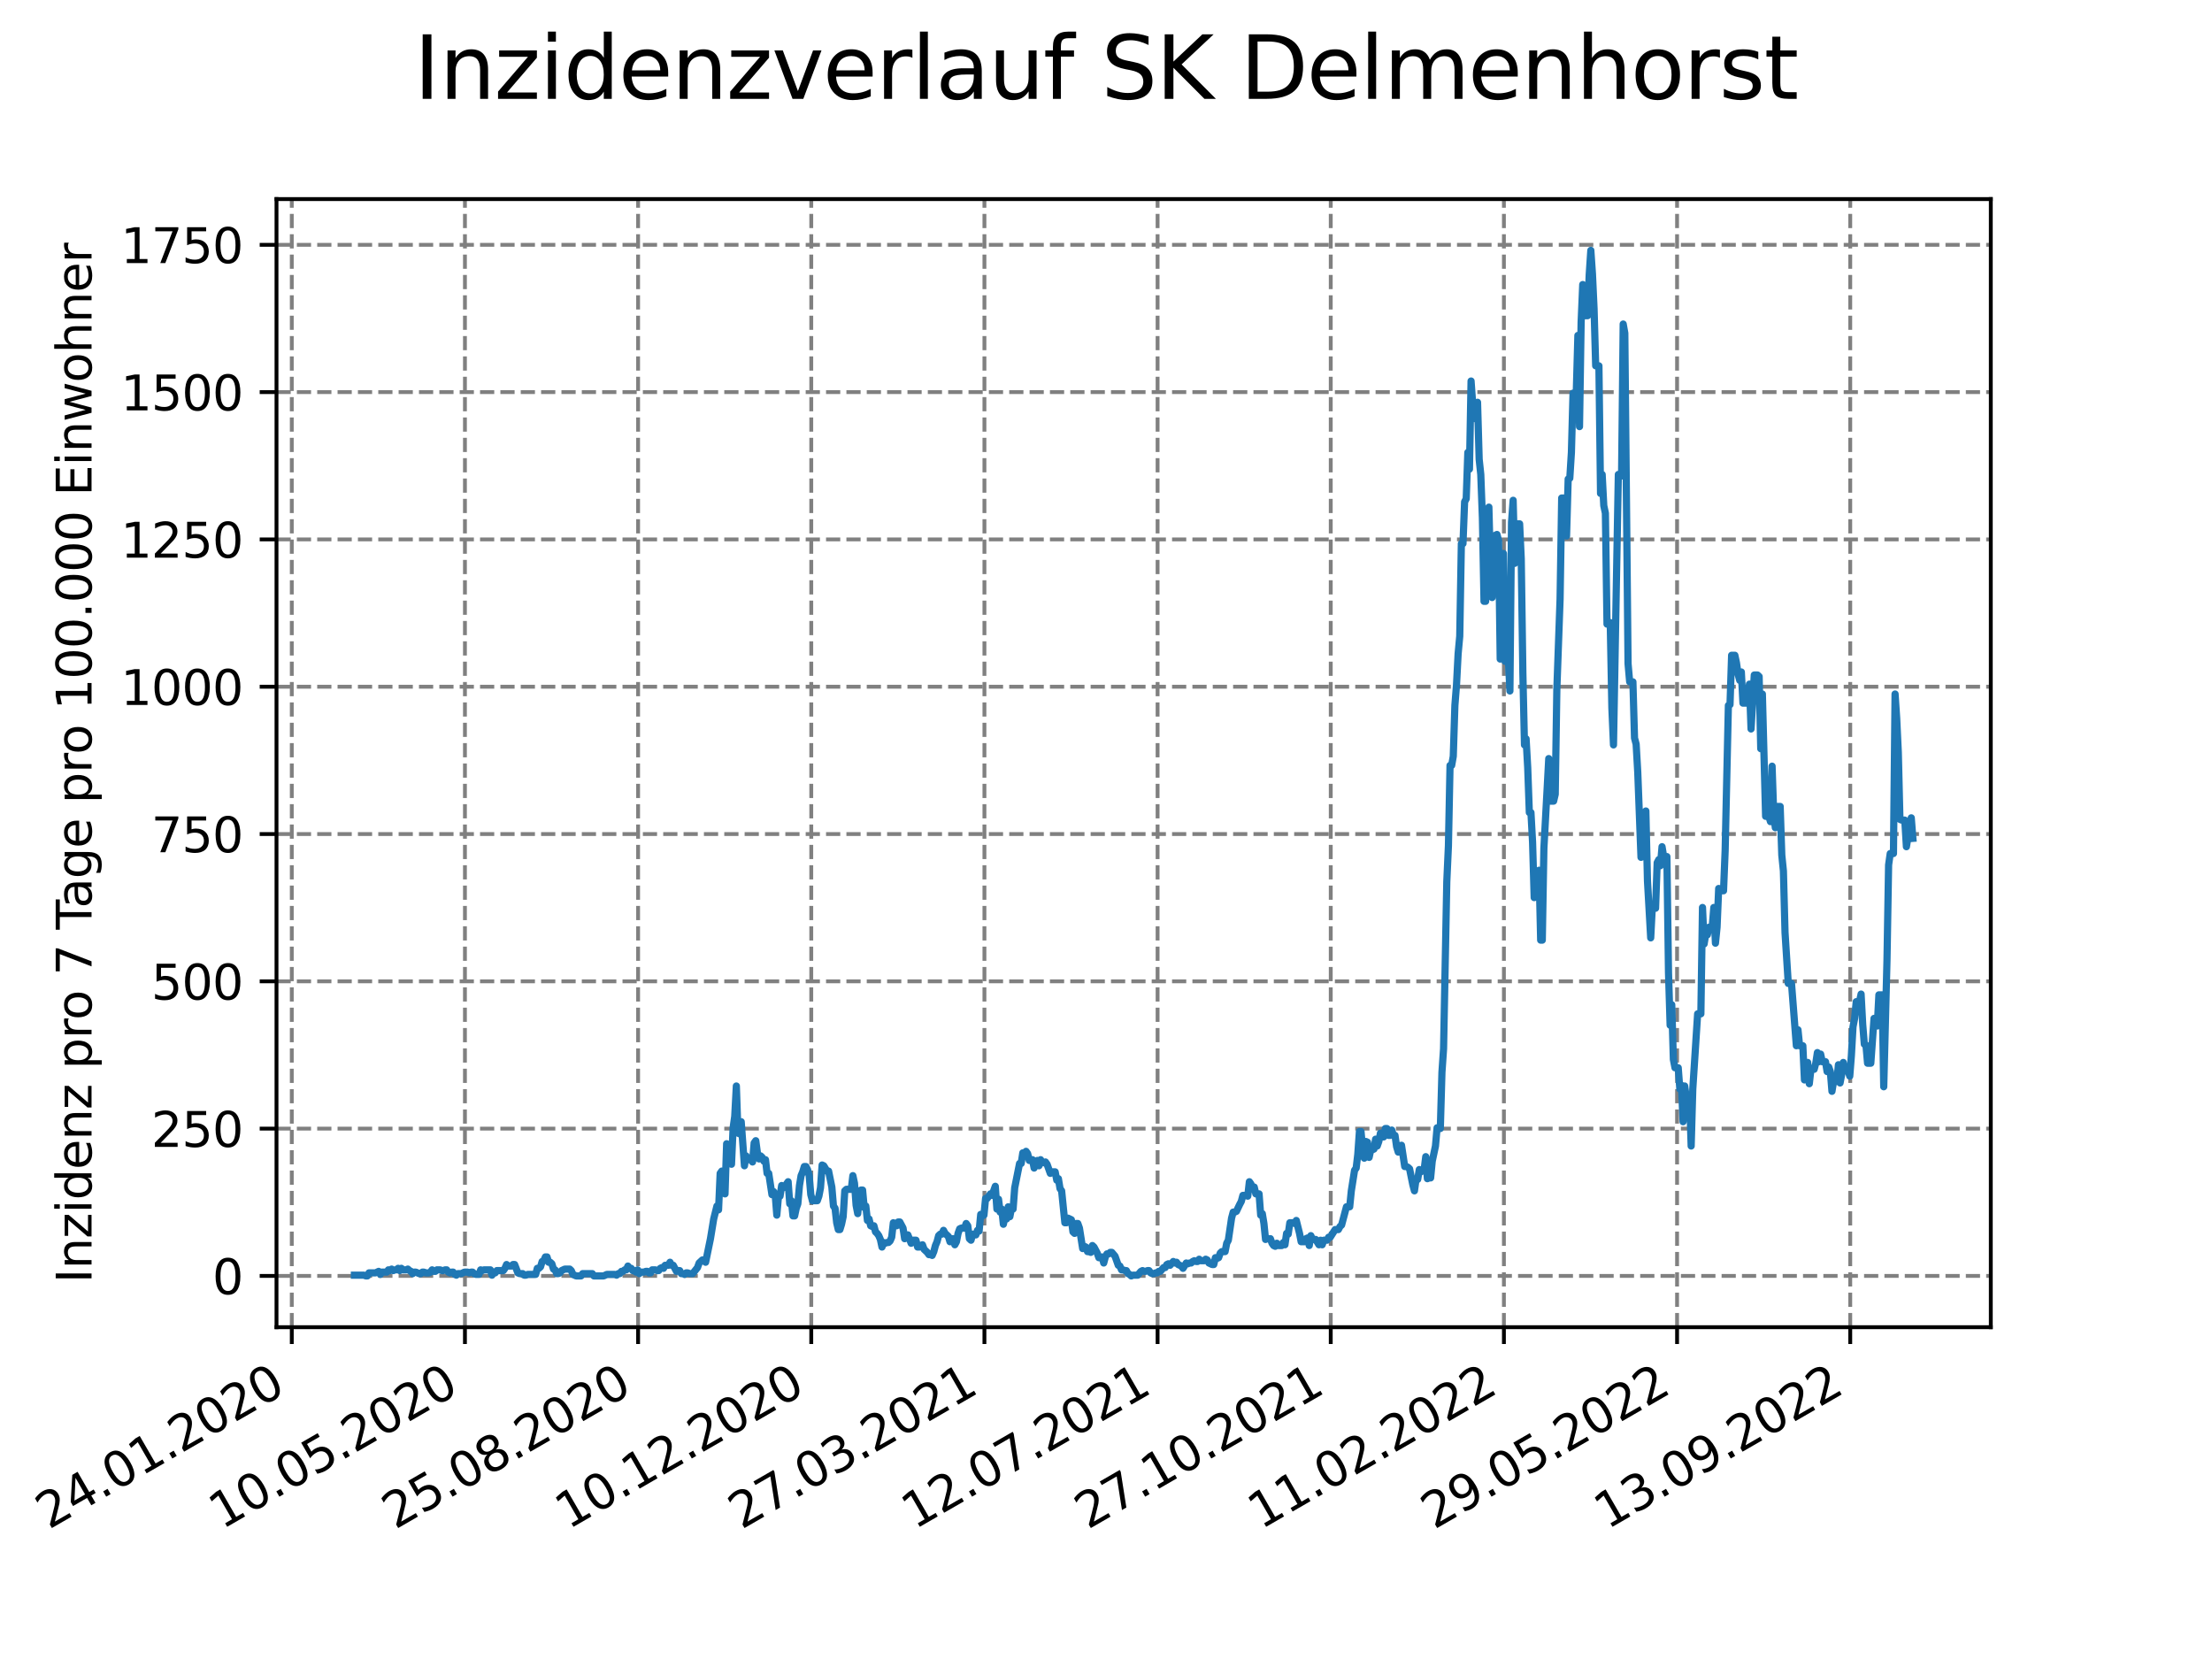<?xml version="1.0" encoding="utf-8" standalone="no"?>
<!DOCTYPE svg PUBLIC "-//W3C//DTD SVG 1.1//EN"
  "http://www.w3.org/Graphics/SVG/1.1/DTD/svg11.dtd">
<svg xmlns:xlink="http://www.w3.org/1999/xlink" width="460.8pt" height="345.6pt" viewBox="0 0 460.8 345.6" xmlns="http://www.w3.org/2000/svg" version="1.1">
 <defs>
  <style type="text/css">*{stroke-linejoin: round; stroke-linecap: butt}</style>
 </defs>
 <g id="figure_1">
  <g id="patch_1">
   <path d="M 0 345.6 
L 460.8 345.6 
L 460.8 0 
L 0 0 
z
" style="fill: #ffffff"/>
  </g>
  <g id="axes_1">
   <g id="patch_2">
    <path d="M 57.6 276.48 
L 414.72 276.48 
L 414.72 41.472 
L 57.6 41.472 
z
" style="fill: #ffffff"/>
   </g>
   <g id="matplotlib.axis_1">
    <g id="xtick_1">
     <g id="line2d_1">
      <path d="M 60.783 276.48 
L 60.783 41.472 
" clip-path="url(#p671a9c6027)" style="fill: none; stroke-dasharray: 2.96,1.28; stroke-dashoffset: 0; stroke: #808080; stroke-width: 0.8"/>
     </g>
     <g id="line2d_2">
      <defs>
       <path id="m41fd823421" d="M 0 0 
L 0 3.5 
" style="stroke: #000000; stroke-width: 0.8"/>
      </defs>
      <g>
       <use xlink:href="#m41fd823421" x="60.783" y="276.48" style="stroke: #000000; stroke-width: 0.8"/>
      </g>
     </g>
     <g id="text_1">
      <!-- 24.01.2020 -->
      <g transform="translate(10.158 318.689) rotate(-30) scale(0.1 -0.1)">
       <defs>
        <path id="DejaVuSans-32" d="M 1228 531 
L 3431 531 
L 3431 0 
L 469 0 
L 469 531 
Q 828 903 1448 1529 
Q 2069 2156 2228 2338 
Q 2531 2678 2651 2914 
Q 2772 3150 2772 3378 
Q 2772 3750 2511 3984 
Q 2250 4219 1831 4219 
Q 1534 4219 1204 4116 
Q 875 4013 500 3803 
L 500 4441 
Q 881 4594 1212 4672 
Q 1544 4750 1819 4750 
Q 2544 4750 2975 4387 
Q 3406 4025 3406 3419 
Q 3406 3131 3298 2873 
Q 3191 2616 2906 2266 
Q 2828 2175 2409 1742 
Q 1991 1309 1228 531 
z
" transform="scale(0.016)"/>
        <path id="DejaVuSans-34" d="M 2419 4116 
L 825 1625 
L 2419 1625 
L 2419 4116 
z
M 2253 4666 
L 3047 4666 
L 3047 1625 
L 3713 1625 
L 3713 1100 
L 3047 1100 
L 3047 0 
L 2419 0 
L 2419 1100 
L 313 1100 
L 313 1709 
L 2253 4666 
z
" transform="scale(0.016)"/>
        <path id="DejaVuSans-2e" d="M 684 794 
L 1344 794 
L 1344 0 
L 684 0 
L 684 794 
z
" transform="scale(0.016)"/>
        <path id="DejaVuSans-30" d="M 2034 4250 
Q 1547 4250 1301 3770 
Q 1056 3291 1056 2328 
Q 1056 1369 1301 889 
Q 1547 409 2034 409 
Q 2525 409 2770 889 
Q 3016 1369 3016 2328 
Q 3016 3291 2770 3770 
Q 2525 4250 2034 4250 
z
M 2034 4750 
Q 2819 4750 3233 4129 
Q 3647 3509 3647 2328 
Q 3647 1150 3233 529 
Q 2819 -91 2034 -91 
Q 1250 -91 836 529 
Q 422 1150 422 2328 
Q 422 3509 836 4129 
Q 1250 4750 2034 4750 
z
" transform="scale(0.016)"/>
        <path id="DejaVuSans-31" d="M 794 531 
L 1825 531 
L 1825 4091 
L 703 3866 
L 703 4441 
L 1819 4666 
L 2450 4666 
L 2450 531 
L 3481 531 
L 3481 0 
L 794 0 
L 794 531 
z
" transform="scale(0.016)"/>
       </defs>
       <use xlink:href="#DejaVuSans-32"/>
       <use xlink:href="#DejaVuSans-34" x="63.623"/>
       <use xlink:href="#DejaVuSans-2e" x="127.246"/>
       <use xlink:href="#DejaVuSans-30" x="159.033"/>
       <use xlink:href="#DejaVuSans-31" x="222.656"/>
       <use xlink:href="#DejaVuSans-2e" x="286.279"/>
       <use xlink:href="#DejaVuSans-32" x="318.066"/>
       <use xlink:href="#DejaVuSans-30" x="381.689"/>
       <use xlink:href="#DejaVuSans-32" x="445.312"/>
       <use xlink:href="#DejaVuSans-30" x="508.936"/>
      </g>
     </g>
    </g>
    <g id="xtick_2">
     <g id="line2d_3">
      <path d="M 96.856 276.48 
L 96.856 41.472 
" clip-path="url(#p671a9c6027)" style="fill: none; stroke-dasharray: 2.96,1.28; stroke-dashoffset: 0; stroke: #808080; stroke-width: 0.8"/>
     </g>
     <g id="line2d_4">
      <g>
       <use xlink:href="#m41fd823421" x="96.856" y="276.48" style="stroke: #000000; stroke-width: 0.8"/>
      </g>
     </g>
     <g id="text_2">
      <!-- 10.05.2020 -->
      <g transform="translate(46.231 318.689) rotate(-30) scale(0.1 -0.1)">
       <defs>
        <path id="DejaVuSans-35" d="M 691 4666 
L 3169 4666 
L 3169 4134 
L 1269 4134 
L 1269 2991 
Q 1406 3038 1543 3061 
Q 1681 3084 1819 3084 
Q 2600 3084 3056 2656 
Q 3513 2228 3513 1497 
Q 3513 744 3044 326 
Q 2575 -91 1722 -91 
Q 1428 -91 1123 -41 
Q 819 9 494 109 
L 494 744 
Q 775 591 1075 516 
Q 1375 441 1709 441 
Q 2250 441 2565 725 
Q 2881 1009 2881 1497 
Q 2881 1984 2565 2268 
Q 2250 2553 1709 2553 
Q 1456 2553 1204 2497 
Q 953 2441 691 2322 
L 691 4666 
z
" transform="scale(0.016)"/>
       </defs>
       <use xlink:href="#DejaVuSans-31"/>
       <use xlink:href="#DejaVuSans-30" x="63.623"/>
       <use xlink:href="#DejaVuSans-2e" x="127.246"/>
       <use xlink:href="#DejaVuSans-30" x="159.033"/>
       <use xlink:href="#DejaVuSans-35" x="222.656"/>
       <use xlink:href="#DejaVuSans-2e" x="286.279"/>
       <use xlink:href="#DejaVuSans-32" x="318.066"/>
       <use xlink:href="#DejaVuSans-30" x="381.689"/>
       <use xlink:href="#DejaVuSans-32" x="445.312"/>
       <use xlink:href="#DejaVuSans-30" x="508.936"/>
      </g>
     </g>
    </g>
    <g id="xtick_3">
     <g id="line2d_5">
      <path d="M 132.929 276.48 
L 132.929 41.472 
" clip-path="url(#p671a9c6027)" style="fill: none; stroke-dasharray: 2.96,1.28; stroke-dashoffset: 0; stroke: #808080; stroke-width: 0.8"/>
     </g>
     <g id="line2d_6">
      <g>
       <use xlink:href="#m41fd823421" x="132.929" y="276.48" style="stroke: #000000; stroke-width: 0.8"/>
      </g>
     </g>
     <g id="text_3">
      <!-- 25.08.2020 -->
      <g transform="translate(82.303 318.689) rotate(-30) scale(0.1 -0.1)">
       <defs>
        <path id="DejaVuSans-38" d="M 2034 2216 
Q 1584 2216 1326 1975 
Q 1069 1734 1069 1313 
Q 1069 891 1326 650 
Q 1584 409 2034 409 
Q 2484 409 2743 651 
Q 3003 894 3003 1313 
Q 3003 1734 2745 1975 
Q 2488 2216 2034 2216 
z
M 1403 2484 
Q 997 2584 770 2862 
Q 544 3141 544 3541 
Q 544 4100 942 4425 
Q 1341 4750 2034 4750 
Q 2731 4750 3128 4425 
Q 3525 4100 3525 3541 
Q 3525 3141 3298 2862 
Q 3072 2584 2669 2484 
Q 3125 2378 3379 2068 
Q 3634 1759 3634 1313 
Q 3634 634 3220 271 
Q 2806 -91 2034 -91 
Q 1263 -91 848 271 
Q 434 634 434 1313 
Q 434 1759 690 2068 
Q 947 2378 1403 2484 
z
M 1172 3481 
Q 1172 3119 1398 2916 
Q 1625 2713 2034 2713 
Q 2441 2713 2670 2916 
Q 2900 3119 2900 3481 
Q 2900 3844 2670 4047 
Q 2441 4250 2034 4250 
Q 1625 4250 1398 4047 
Q 1172 3844 1172 3481 
z
" transform="scale(0.016)"/>
       </defs>
       <use xlink:href="#DejaVuSans-32"/>
       <use xlink:href="#DejaVuSans-35" x="63.623"/>
       <use xlink:href="#DejaVuSans-2e" x="127.246"/>
       <use xlink:href="#DejaVuSans-30" x="159.033"/>
       <use xlink:href="#DejaVuSans-38" x="222.656"/>
       <use xlink:href="#DejaVuSans-2e" x="286.279"/>
       <use xlink:href="#DejaVuSans-32" x="318.066"/>
       <use xlink:href="#DejaVuSans-30" x="381.689"/>
       <use xlink:href="#DejaVuSans-32" x="445.312"/>
       <use xlink:href="#DejaVuSans-30" x="508.936"/>
      </g>
     </g>
    </g>
    <g id="xtick_4">
     <g id="line2d_7">
      <path d="M 169.001 276.48 
L 169.001 41.472 
" clip-path="url(#p671a9c6027)" style="fill: none; stroke-dasharray: 2.96,1.28; stroke-dashoffset: 0; stroke: #808080; stroke-width: 0.8"/>
     </g>
     <g id="line2d_8">
      <g>
       <use xlink:href="#m41fd823421" x="169.001" y="276.48" style="stroke: #000000; stroke-width: 0.8"/>
      </g>
     </g>
     <g id="text_4">
      <!-- 10.12.2020 -->
      <g transform="translate(118.376 318.689) rotate(-30) scale(0.1 -0.1)">
       <use xlink:href="#DejaVuSans-31"/>
       <use xlink:href="#DejaVuSans-30" x="63.623"/>
       <use xlink:href="#DejaVuSans-2e" x="127.246"/>
       <use xlink:href="#DejaVuSans-31" x="159.033"/>
       <use xlink:href="#DejaVuSans-32" x="222.656"/>
       <use xlink:href="#DejaVuSans-2e" x="286.279"/>
       <use xlink:href="#DejaVuSans-32" x="318.066"/>
       <use xlink:href="#DejaVuSans-30" x="381.689"/>
       <use xlink:href="#DejaVuSans-32" x="445.312"/>
       <use xlink:href="#DejaVuSans-30" x="508.936"/>
      </g>
     </g>
    </g>
    <g id="xtick_5">
     <g id="line2d_9">
      <path d="M 205.074 276.48 
L 205.074 41.472 
" clip-path="url(#p671a9c6027)" style="fill: none; stroke-dasharray: 2.96,1.28; stroke-dashoffset: 0; stroke: #808080; stroke-width: 0.8"/>
     </g>
     <g id="line2d_10">
      <g>
       <use xlink:href="#m41fd823421" x="205.074" y="276.48" style="stroke: #000000; stroke-width: 0.8"/>
      </g>
     </g>
     <g id="text_5">
      <!-- 27.03.2021 -->
      <g transform="translate(154.449 318.689) rotate(-30) scale(0.1 -0.1)">
       <defs>
        <path id="DejaVuSans-37" d="M 525 4666 
L 3525 4666 
L 3525 4397 
L 1831 0 
L 1172 0 
L 2766 4134 
L 525 4134 
L 525 4666 
z
" transform="scale(0.016)"/>
        <path id="DejaVuSans-33" d="M 2597 2516 
Q 3050 2419 3304 2112 
Q 3559 1806 3559 1356 
Q 3559 666 3084 287 
Q 2609 -91 1734 -91 
Q 1441 -91 1130 -33 
Q 819 25 488 141 
L 488 750 
Q 750 597 1062 519 
Q 1375 441 1716 441 
Q 2309 441 2620 675 
Q 2931 909 2931 1356 
Q 2931 1769 2642 2001 
Q 2353 2234 1838 2234 
L 1294 2234 
L 1294 2753 
L 1863 2753 
Q 2328 2753 2575 2939 
Q 2822 3125 2822 3475 
Q 2822 3834 2567 4026 
Q 2313 4219 1838 4219 
Q 1578 4219 1281 4162 
Q 984 4106 628 3988 
L 628 4550 
Q 988 4650 1302 4700 
Q 1616 4750 1894 4750 
Q 2613 4750 3031 4423 
Q 3450 4097 3450 3541 
Q 3450 3153 3228 2886 
Q 3006 2619 2597 2516 
z
" transform="scale(0.016)"/>
       </defs>
       <use xlink:href="#DejaVuSans-32"/>
       <use xlink:href="#DejaVuSans-37" x="63.623"/>
       <use xlink:href="#DejaVuSans-2e" x="127.246"/>
       <use xlink:href="#DejaVuSans-30" x="159.033"/>
       <use xlink:href="#DejaVuSans-33" x="222.656"/>
       <use xlink:href="#DejaVuSans-2e" x="286.279"/>
       <use xlink:href="#DejaVuSans-32" x="318.066"/>
       <use xlink:href="#DejaVuSans-30" x="381.689"/>
       <use xlink:href="#DejaVuSans-32" x="445.312"/>
       <use xlink:href="#DejaVuSans-31" x="508.936"/>
      </g>
     </g>
    </g>
    <g id="xtick_6">
     <g id="line2d_11">
      <path d="M 241.147 276.48 
L 241.147 41.472 
" clip-path="url(#p671a9c6027)" style="fill: none; stroke-dasharray: 2.96,1.28; stroke-dashoffset: 0; stroke: #808080; stroke-width: 0.8"/>
     </g>
     <g id="line2d_12">
      <g>
       <use xlink:href="#m41fd823421" x="241.147" y="276.48" style="stroke: #000000; stroke-width: 0.8"/>
      </g>
     </g>
     <g id="text_6">
      <!-- 12.07.2021 -->
      <g transform="translate(190.521 318.689) rotate(-30) scale(0.1 -0.1)">
       <use xlink:href="#DejaVuSans-31"/>
       <use xlink:href="#DejaVuSans-32" x="63.623"/>
       <use xlink:href="#DejaVuSans-2e" x="127.246"/>
       <use xlink:href="#DejaVuSans-30" x="159.033"/>
       <use xlink:href="#DejaVuSans-37" x="222.656"/>
       <use xlink:href="#DejaVuSans-2e" x="286.279"/>
       <use xlink:href="#DejaVuSans-32" x="318.066"/>
       <use xlink:href="#DejaVuSans-30" x="381.689"/>
       <use xlink:href="#DejaVuSans-32" x="445.312"/>
       <use xlink:href="#DejaVuSans-31" x="508.936"/>
      </g>
     </g>
    </g>
    <g id="xtick_7">
     <g id="line2d_13">
      <path d="M 277.219 276.48 
L 277.219 41.472 
" clip-path="url(#p671a9c6027)" style="fill: none; stroke-dasharray: 2.96,1.28; stroke-dashoffset: 0; stroke: #808080; stroke-width: 0.8"/>
     </g>
     <g id="line2d_14">
      <g>
       <use xlink:href="#m41fd823421" x="277.219" y="276.48" style="stroke: #000000; stroke-width: 0.8"/>
      </g>
     </g>
     <g id="text_7">
      <!-- 27.10.2021 -->
      <g transform="translate(226.594 318.689) rotate(-30) scale(0.1 -0.1)">
       <use xlink:href="#DejaVuSans-32"/>
       <use xlink:href="#DejaVuSans-37" x="63.623"/>
       <use xlink:href="#DejaVuSans-2e" x="127.246"/>
       <use xlink:href="#DejaVuSans-31" x="159.033"/>
       <use xlink:href="#DejaVuSans-30" x="222.656"/>
       <use xlink:href="#DejaVuSans-2e" x="286.279"/>
       <use xlink:href="#DejaVuSans-32" x="318.066"/>
       <use xlink:href="#DejaVuSans-30" x="381.689"/>
       <use xlink:href="#DejaVuSans-32" x="445.312"/>
       <use xlink:href="#DejaVuSans-31" x="508.936"/>
      </g>
     </g>
    </g>
    <g id="xtick_8">
     <g id="line2d_15">
      <path d="M 313.292 276.48 
L 313.292 41.472 
" clip-path="url(#p671a9c6027)" style="fill: none; stroke-dasharray: 2.96,1.28; stroke-dashoffset: 0; stroke: #808080; stroke-width: 0.8"/>
     </g>
     <g id="line2d_16">
      <g>
       <use xlink:href="#m41fd823421" x="313.292" y="276.48" style="stroke: #000000; stroke-width: 0.8"/>
      </g>
     </g>
     <g id="text_8">
      <!-- 11.02.2022 -->
      <g transform="translate(262.667 318.689) rotate(-30) scale(0.1 -0.1)">
       <use xlink:href="#DejaVuSans-31"/>
       <use xlink:href="#DejaVuSans-31" x="63.623"/>
       <use xlink:href="#DejaVuSans-2e" x="127.246"/>
       <use xlink:href="#DejaVuSans-30" x="159.033"/>
       <use xlink:href="#DejaVuSans-32" x="222.656"/>
       <use xlink:href="#DejaVuSans-2e" x="286.279"/>
       <use xlink:href="#DejaVuSans-32" x="318.066"/>
       <use xlink:href="#DejaVuSans-30" x="381.689"/>
       <use xlink:href="#DejaVuSans-32" x="445.312"/>
       <use xlink:href="#DejaVuSans-32" x="508.936"/>
      </g>
     </g>
    </g>
    <g id="xtick_9">
     <g id="line2d_17">
      <path d="M 349.365 276.48 
L 349.365 41.472 
" clip-path="url(#p671a9c6027)" style="fill: none; stroke-dasharray: 2.96,1.28; stroke-dashoffset: 0; stroke: #808080; stroke-width: 0.8"/>
     </g>
     <g id="line2d_18">
      <g>
       <use xlink:href="#m41fd823421" x="349.365" y="276.48" style="stroke: #000000; stroke-width: 0.8"/>
      </g>
     </g>
     <g id="text_9">
      <!-- 29.05.2022 -->
      <g transform="translate(298.74 318.689) rotate(-30) scale(0.1 -0.1)">
       <defs>
        <path id="DejaVuSans-39" d="M 703 97 
L 703 672 
Q 941 559 1184 500 
Q 1428 441 1663 441 
Q 2288 441 2617 861 
Q 2947 1281 2994 2138 
Q 2813 1869 2534 1725 
Q 2256 1581 1919 1581 
Q 1219 1581 811 2004 
Q 403 2428 403 3163 
Q 403 3881 828 4315 
Q 1253 4750 1959 4750 
Q 2769 4750 3195 4129 
Q 3622 3509 3622 2328 
Q 3622 1225 3098 567 
Q 2575 -91 1691 -91 
Q 1453 -91 1209 -44 
Q 966 3 703 97 
z
M 1959 2075 
Q 2384 2075 2632 2365 
Q 2881 2656 2881 3163 
Q 2881 3666 2632 3958 
Q 2384 4250 1959 4250 
Q 1534 4250 1286 3958 
Q 1038 3666 1038 3163 
Q 1038 2656 1286 2365 
Q 1534 2075 1959 2075 
z
" transform="scale(0.016)"/>
       </defs>
       <use xlink:href="#DejaVuSans-32"/>
       <use xlink:href="#DejaVuSans-39" x="63.623"/>
       <use xlink:href="#DejaVuSans-2e" x="127.246"/>
       <use xlink:href="#DejaVuSans-30" x="159.033"/>
       <use xlink:href="#DejaVuSans-35" x="222.656"/>
       <use xlink:href="#DejaVuSans-2e" x="286.279"/>
       <use xlink:href="#DejaVuSans-32" x="318.066"/>
       <use xlink:href="#DejaVuSans-30" x="381.689"/>
       <use xlink:href="#DejaVuSans-32" x="445.312"/>
       <use xlink:href="#DejaVuSans-32" x="508.936"/>
      </g>
     </g>
    </g>
    <g id="xtick_10">
     <g id="line2d_19">
      <path d="M 385.438 276.48 
L 385.438 41.472 
" clip-path="url(#p671a9c6027)" style="fill: none; stroke-dasharray: 2.96,1.28; stroke-dashoffset: 0; stroke: #808080; stroke-width: 0.8"/>
     </g>
     <g id="line2d_20">
      <g>
       <use xlink:href="#m41fd823421" x="385.438" y="276.48" style="stroke: #000000; stroke-width: 0.8"/>
      </g>
     </g>
     <g id="text_10">
      <!-- 13.09.2022 -->
      <g transform="translate(334.812 318.689) rotate(-30) scale(0.1 -0.1)">
       <use xlink:href="#DejaVuSans-31"/>
       <use xlink:href="#DejaVuSans-33" x="63.623"/>
       <use xlink:href="#DejaVuSans-2e" x="127.246"/>
       <use xlink:href="#DejaVuSans-30" x="159.033"/>
       <use xlink:href="#DejaVuSans-39" x="222.656"/>
       <use xlink:href="#DejaVuSans-2e" x="286.279"/>
       <use xlink:href="#DejaVuSans-32" x="318.066"/>
       <use xlink:href="#DejaVuSans-30" x="381.689"/>
       <use xlink:href="#DejaVuSans-32" x="445.312"/>
       <use xlink:href="#DejaVuSans-32" x="508.936"/>
      </g>
     </g>
    </g>
   </g>
   <g id="matplotlib.axis_2">
    <g id="ytick_1">
     <g id="line2d_21">
      <path d="M 57.6 265.798 
L 414.72 265.798 
" clip-path="url(#p671a9c6027)" style="fill: none; stroke-dasharray: 2.96,1.28; stroke-dashoffset: 0; stroke: #808080; stroke-width: 0.8"/>
     </g>
     <g id="line2d_22">
      <defs>
       <path id="maef3aa2df6" d="M 0 0 
L -3.5 0 
" style="stroke: #000000; stroke-width: 0.8"/>
      </defs>
      <g>
       <use xlink:href="#maef3aa2df6" x="57.6" y="265.798" style="stroke: #000000; stroke-width: 0.8"/>
      </g>
     </g>
     <g id="text_11">
      <!-- 0 -->
      <g transform="translate(44.237 269.597) scale(0.1 -0.1)">
       <use xlink:href="#DejaVuSans-30"/>
      </g>
     </g>
    </g>
    <g id="ytick_2">
     <g id="line2d_23">
      <path d="M 57.6 235.113 
L 414.72 235.113 
" clip-path="url(#p671a9c6027)" style="fill: none; stroke-dasharray: 2.96,1.28; stroke-dashoffset: 0; stroke: #808080; stroke-width: 0.8"/>
     </g>
     <g id="line2d_24">
      <g>
       <use xlink:href="#maef3aa2df6" x="57.6" y="235.113" style="stroke: #000000; stroke-width: 0.8"/>
      </g>
     </g>
     <g id="text_12">
      <!-- 250 -->
      <g transform="translate(31.512 238.912) scale(0.1 -0.1)">
       <use xlink:href="#DejaVuSans-32"/>
       <use xlink:href="#DejaVuSans-35" x="63.623"/>
       <use xlink:href="#DejaVuSans-30" x="127.246"/>
      </g>
     </g>
    </g>
    <g id="ytick_3">
     <g id="line2d_25">
      <path d="M 57.6 204.427 
L 414.72 204.427 
" clip-path="url(#p671a9c6027)" style="fill: none; stroke-dasharray: 2.96,1.28; stroke-dashoffset: 0; stroke: #808080; stroke-width: 0.8"/>
     </g>
     <g id="line2d_26">
      <g>
       <use xlink:href="#maef3aa2df6" x="57.6" y="204.427" style="stroke: #000000; stroke-width: 0.8"/>
      </g>
     </g>
     <g id="text_13">
      <!-- 500 -->
      <g transform="translate(31.512 208.227) scale(0.1 -0.1)">
       <use xlink:href="#DejaVuSans-35"/>
       <use xlink:href="#DejaVuSans-30" x="63.623"/>
       <use xlink:href="#DejaVuSans-30" x="127.246"/>
      </g>
     </g>
    </g>
    <g id="ytick_4">
     <g id="line2d_27">
      <path d="M 57.6 173.742 
L 414.72 173.742 
" clip-path="url(#p671a9c6027)" style="fill: none; stroke-dasharray: 2.96,1.28; stroke-dashoffset: 0; stroke: #808080; stroke-width: 0.8"/>
     </g>
     <g id="line2d_28">
      <g>
       <use xlink:href="#maef3aa2df6" x="57.6" y="173.742" style="stroke: #000000; stroke-width: 0.8"/>
      </g>
     </g>
     <g id="text_14">
      <!-- 750 -->
      <g transform="translate(31.512 177.542) scale(0.1 -0.1)">
       <use xlink:href="#DejaVuSans-37"/>
       <use xlink:href="#DejaVuSans-35" x="63.623"/>
       <use xlink:href="#DejaVuSans-30" x="127.246"/>
      </g>
     </g>
    </g>
    <g id="ytick_5">
     <g id="line2d_29">
      <path d="M 57.6 143.057 
L 414.72 143.057 
" clip-path="url(#p671a9c6027)" style="fill: none; stroke-dasharray: 2.96,1.28; stroke-dashoffset: 0; stroke: #808080; stroke-width: 0.8"/>
     </g>
     <g id="line2d_30">
      <g>
       <use xlink:href="#maef3aa2df6" x="57.6" y="143.057" style="stroke: #000000; stroke-width: 0.8"/>
      </g>
     </g>
     <g id="text_15">
      <!-- 1000 -->
      <g transform="translate(25.15 146.856) scale(0.1 -0.1)">
       <use xlink:href="#DejaVuSans-31"/>
       <use xlink:href="#DejaVuSans-30" x="63.623"/>
       <use xlink:href="#DejaVuSans-30" x="127.246"/>
       <use xlink:href="#DejaVuSans-30" x="190.869"/>
      </g>
     </g>
    </g>
    <g id="ytick_6">
     <g id="line2d_31">
      <path d="M 57.6 112.372 
L 414.72 112.372 
" clip-path="url(#p671a9c6027)" style="fill: none; stroke-dasharray: 2.96,1.28; stroke-dashoffset: 0; stroke: #808080; stroke-width: 0.8"/>
     </g>
     <g id="line2d_32">
      <g>
       <use xlink:href="#maef3aa2df6" x="57.6" y="112.372" style="stroke: #000000; stroke-width: 0.8"/>
      </g>
     </g>
     <g id="text_16">
      <!-- 1250 -->
      <g transform="translate(25.15 116.171) scale(0.1 -0.1)">
       <use xlink:href="#DejaVuSans-31"/>
       <use xlink:href="#DejaVuSans-32" x="63.623"/>
       <use xlink:href="#DejaVuSans-35" x="127.246"/>
       <use xlink:href="#DejaVuSans-30" x="190.869"/>
      </g>
     </g>
    </g>
    <g id="ytick_7">
     <g id="line2d_33">
      <path d="M 57.6 81.687 
L 414.72 81.687 
" clip-path="url(#p671a9c6027)" style="fill: none; stroke-dasharray: 2.96,1.28; stroke-dashoffset: 0; stroke: #808080; stroke-width: 0.8"/>
     </g>
     <g id="line2d_34">
      <g>
       <use xlink:href="#maef3aa2df6" x="57.6" y="81.687" style="stroke: #000000; stroke-width: 0.8"/>
      </g>
     </g>
     <g id="text_17">
      <!-- 1500 -->
      <g transform="translate(25.15 85.486) scale(0.1 -0.1)">
       <use xlink:href="#DejaVuSans-31"/>
       <use xlink:href="#DejaVuSans-35" x="63.623"/>
       <use xlink:href="#DejaVuSans-30" x="127.246"/>
       <use xlink:href="#DejaVuSans-30" x="190.869"/>
      </g>
     </g>
    </g>
    <g id="ytick_8">
     <g id="line2d_35">
      <path d="M 57.6 51.002 
L 414.72 51.002 
" clip-path="url(#p671a9c6027)" style="fill: none; stroke-dasharray: 2.96,1.28; stroke-dashoffset: 0; stroke: #808080; stroke-width: 0.8"/>
     </g>
     <g id="line2d_36">
      <g>
       <use xlink:href="#maef3aa2df6" x="57.6" y="51.002" style="stroke: #000000; stroke-width: 0.8"/>
      </g>
     </g>
     <g id="text_18">
      <!-- 1750 -->
      <g transform="translate(25.15 54.801) scale(0.1 -0.1)">
       <use xlink:href="#DejaVuSans-31"/>
       <use xlink:href="#DejaVuSans-37" x="63.623"/>
       <use xlink:href="#DejaVuSans-35" x="127.246"/>
       <use xlink:href="#DejaVuSans-30" x="190.869"/>
      </g>
     </g>
    </g>
    <g id="text_19">
     <!-- Inzidenz pro 7 Tage pro 100.000 Einwohner -->
     <g transform="translate(19.07 267.301) rotate(-90) scale(0.1 -0.1)">
      <defs>
       <path id="DejaVuSans-49" d="M 628 4666 
L 1259 4666 
L 1259 0 
L 628 0 
L 628 4666 
z
" transform="scale(0.016)"/>
       <path id="DejaVuSans-6e" d="M 3513 2113 
L 3513 0 
L 2938 0 
L 2938 2094 
Q 2938 2591 2744 2837 
Q 2550 3084 2163 3084 
Q 1697 3084 1428 2787 
Q 1159 2491 1159 1978 
L 1159 0 
L 581 0 
L 581 3500 
L 1159 3500 
L 1159 2956 
Q 1366 3272 1645 3428 
Q 1925 3584 2291 3584 
Q 2894 3584 3203 3211 
Q 3513 2838 3513 2113 
z
" transform="scale(0.016)"/>
       <path id="DejaVuSans-7a" d="M 353 3500 
L 3084 3500 
L 3084 2975 
L 922 459 
L 3084 459 
L 3084 0 
L 275 0 
L 275 525 
L 2438 3041 
L 353 3041 
L 353 3500 
z
" transform="scale(0.016)"/>
       <path id="DejaVuSans-69" d="M 603 3500 
L 1178 3500 
L 1178 0 
L 603 0 
L 603 3500 
z
M 603 4863 
L 1178 4863 
L 1178 4134 
L 603 4134 
L 603 4863 
z
" transform="scale(0.016)"/>
       <path id="DejaVuSans-64" d="M 2906 2969 
L 2906 4863 
L 3481 4863 
L 3481 0 
L 2906 0 
L 2906 525 
Q 2725 213 2448 61 
Q 2172 -91 1784 -91 
Q 1150 -91 751 415 
Q 353 922 353 1747 
Q 353 2572 751 3078 
Q 1150 3584 1784 3584 
Q 2172 3584 2448 3432 
Q 2725 3281 2906 2969 
z
M 947 1747 
Q 947 1113 1208 752 
Q 1469 391 1925 391 
Q 2381 391 2643 752 
Q 2906 1113 2906 1747 
Q 2906 2381 2643 2742 
Q 2381 3103 1925 3103 
Q 1469 3103 1208 2742 
Q 947 2381 947 1747 
z
" transform="scale(0.016)"/>
       <path id="DejaVuSans-65" d="M 3597 1894 
L 3597 1613 
L 953 1613 
Q 991 1019 1311 708 
Q 1631 397 2203 397 
Q 2534 397 2845 478 
Q 3156 559 3463 722 
L 3463 178 
Q 3153 47 2828 -22 
Q 2503 -91 2169 -91 
Q 1331 -91 842 396 
Q 353 884 353 1716 
Q 353 2575 817 3079 
Q 1281 3584 2069 3584 
Q 2775 3584 3186 3129 
Q 3597 2675 3597 1894 
z
M 3022 2063 
Q 3016 2534 2758 2815 
Q 2500 3097 2075 3097 
Q 1594 3097 1305 2825 
Q 1016 2553 972 2059 
L 3022 2063 
z
" transform="scale(0.016)"/>
       <path id="DejaVuSans-20" transform="scale(0.016)"/>
       <path id="DejaVuSans-70" d="M 1159 525 
L 1159 -1331 
L 581 -1331 
L 581 3500 
L 1159 3500 
L 1159 2969 
Q 1341 3281 1617 3432 
Q 1894 3584 2278 3584 
Q 2916 3584 3314 3078 
Q 3713 2572 3713 1747 
Q 3713 922 3314 415 
Q 2916 -91 2278 -91 
Q 1894 -91 1617 61 
Q 1341 213 1159 525 
z
M 3116 1747 
Q 3116 2381 2855 2742 
Q 2594 3103 2138 3103 
Q 1681 3103 1420 2742 
Q 1159 2381 1159 1747 
Q 1159 1113 1420 752 
Q 1681 391 2138 391 
Q 2594 391 2855 752 
Q 3116 1113 3116 1747 
z
" transform="scale(0.016)"/>
       <path id="DejaVuSans-72" d="M 2631 2963 
Q 2534 3019 2420 3045 
Q 2306 3072 2169 3072 
Q 1681 3072 1420 2755 
Q 1159 2438 1159 1844 
L 1159 0 
L 581 0 
L 581 3500 
L 1159 3500 
L 1159 2956 
Q 1341 3275 1631 3429 
Q 1922 3584 2338 3584 
Q 2397 3584 2469 3576 
Q 2541 3569 2628 3553 
L 2631 2963 
z
" transform="scale(0.016)"/>
       <path id="DejaVuSans-6f" d="M 1959 3097 
Q 1497 3097 1228 2736 
Q 959 2375 959 1747 
Q 959 1119 1226 758 
Q 1494 397 1959 397 
Q 2419 397 2687 759 
Q 2956 1122 2956 1747 
Q 2956 2369 2687 2733 
Q 2419 3097 1959 3097 
z
M 1959 3584 
Q 2709 3584 3137 3096 
Q 3566 2609 3566 1747 
Q 3566 888 3137 398 
Q 2709 -91 1959 -91 
Q 1206 -91 779 398 
Q 353 888 353 1747 
Q 353 2609 779 3096 
Q 1206 3584 1959 3584 
z
" transform="scale(0.016)"/>
       <path id="DejaVuSans-54" d="M -19 4666 
L 3928 4666 
L 3928 4134 
L 2272 4134 
L 2272 0 
L 1638 0 
L 1638 4134 
L -19 4134 
L -19 4666 
z
" transform="scale(0.016)"/>
       <path id="DejaVuSans-61" d="M 2194 1759 
Q 1497 1759 1228 1600 
Q 959 1441 959 1056 
Q 959 750 1161 570 
Q 1363 391 1709 391 
Q 2188 391 2477 730 
Q 2766 1069 2766 1631 
L 2766 1759 
L 2194 1759 
z
M 3341 1997 
L 3341 0 
L 2766 0 
L 2766 531 
Q 2569 213 2275 61 
Q 1981 -91 1556 -91 
Q 1019 -91 701 211 
Q 384 513 384 1019 
Q 384 1609 779 1909 
Q 1175 2209 1959 2209 
L 2766 2209 
L 2766 2266 
Q 2766 2663 2505 2880 
Q 2244 3097 1772 3097 
Q 1472 3097 1187 3025 
Q 903 2953 641 2809 
L 641 3341 
Q 956 3463 1253 3523 
Q 1550 3584 1831 3584 
Q 2591 3584 2966 3190 
Q 3341 2797 3341 1997 
z
" transform="scale(0.016)"/>
       <path id="DejaVuSans-67" d="M 2906 1791 
Q 2906 2416 2648 2759 
Q 2391 3103 1925 3103 
Q 1463 3103 1205 2759 
Q 947 2416 947 1791 
Q 947 1169 1205 825 
Q 1463 481 1925 481 
Q 2391 481 2648 825 
Q 2906 1169 2906 1791 
z
M 3481 434 
Q 3481 -459 3084 -895 
Q 2688 -1331 1869 -1331 
Q 1566 -1331 1297 -1286 
Q 1028 -1241 775 -1147 
L 775 -588 
Q 1028 -725 1275 -790 
Q 1522 -856 1778 -856 
Q 2344 -856 2625 -561 
Q 2906 -266 2906 331 
L 2906 616 
Q 2728 306 2450 153 
Q 2172 0 1784 0 
Q 1141 0 747 490 
Q 353 981 353 1791 
Q 353 2603 747 3093 
Q 1141 3584 1784 3584 
Q 2172 3584 2450 3431 
Q 2728 3278 2906 2969 
L 2906 3500 
L 3481 3500 
L 3481 434 
z
" transform="scale(0.016)"/>
       <path id="DejaVuSans-45" d="M 628 4666 
L 3578 4666 
L 3578 4134 
L 1259 4134 
L 1259 2753 
L 3481 2753 
L 3481 2222 
L 1259 2222 
L 1259 531 
L 3634 531 
L 3634 0 
L 628 0 
L 628 4666 
z
" transform="scale(0.016)"/>
       <path id="DejaVuSans-77" d="M 269 3500 
L 844 3500 
L 1563 769 
L 2278 3500 
L 2956 3500 
L 3675 769 
L 4391 3500 
L 4966 3500 
L 4050 0 
L 3372 0 
L 2619 2869 
L 1863 0 
L 1184 0 
L 269 3500 
z
" transform="scale(0.016)"/>
       <path id="DejaVuSans-68" d="M 3513 2113 
L 3513 0 
L 2938 0 
L 2938 2094 
Q 2938 2591 2744 2837 
Q 2550 3084 2163 3084 
Q 1697 3084 1428 2787 
Q 1159 2491 1159 1978 
L 1159 0 
L 581 0 
L 581 4863 
L 1159 4863 
L 1159 2956 
Q 1366 3272 1645 3428 
Q 1925 3584 2291 3584 
Q 2894 3584 3203 3211 
Q 3513 2838 3513 2113 
z
" transform="scale(0.016)"/>
      </defs>
      <use xlink:href="#DejaVuSans-49"/>
      <use xlink:href="#DejaVuSans-6e" x="29.492"/>
      <use xlink:href="#DejaVuSans-7a" x="92.871"/>
      <use xlink:href="#DejaVuSans-69" x="145.361"/>
      <use xlink:href="#DejaVuSans-64" x="173.145"/>
      <use xlink:href="#DejaVuSans-65" x="236.621"/>
      <use xlink:href="#DejaVuSans-6e" x="298.145"/>
      <use xlink:href="#DejaVuSans-7a" x="361.523"/>
      <use xlink:href="#DejaVuSans-20" x="414.014"/>
      <use xlink:href="#DejaVuSans-70" x="445.801"/>
      <use xlink:href="#DejaVuSans-72" x="509.277"/>
      <use xlink:href="#DejaVuSans-6f" x="548.141"/>
      <use xlink:href="#DejaVuSans-20" x="609.322"/>
      <use xlink:href="#DejaVuSans-37" x="641.109"/>
      <use xlink:href="#DejaVuSans-20" x="704.732"/>
      <use xlink:href="#DejaVuSans-54" x="736.52"/>
      <use xlink:href="#DejaVuSans-61" x="781.104"/>
      <use xlink:href="#DejaVuSans-67" x="842.383"/>
      <use xlink:href="#DejaVuSans-65" x="905.859"/>
      <use xlink:href="#DejaVuSans-20" x="967.383"/>
      <use xlink:href="#DejaVuSans-70" x="999.17"/>
      <use xlink:href="#DejaVuSans-72" x="1062.646"/>
      <use xlink:href="#DejaVuSans-6f" x="1101.51"/>
      <use xlink:href="#DejaVuSans-20" x="1162.691"/>
      <use xlink:href="#DejaVuSans-31" x="1194.479"/>
      <use xlink:href="#DejaVuSans-30" x="1258.102"/>
      <use xlink:href="#DejaVuSans-30" x="1321.725"/>
      <use xlink:href="#DejaVuSans-2e" x="1385.348"/>
      <use xlink:href="#DejaVuSans-30" x="1417.135"/>
      <use xlink:href="#DejaVuSans-30" x="1480.758"/>
      <use xlink:href="#DejaVuSans-30" x="1544.381"/>
      <use xlink:href="#DejaVuSans-20" x="1608.004"/>
      <use xlink:href="#DejaVuSans-45" x="1639.791"/>
      <use xlink:href="#DejaVuSans-69" x="1702.975"/>
      <use xlink:href="#DejaVuSans-6e" x="1730.758"/>
      <use xlink:href="#DejaVuSans-77" x="1794.137"/>
      <use xlink:href="#DejaVuSans-6f" x="1875.924"/>
      <use xlink:href="#DejaVuSans-68" x="1937.105"/>
      <use xlink:href="#DejaVuSans-6e" x="2000.484"/>
      <use xlink:href="#DejaVuSans-65" x="2063.863"/>
      <use xlink:href="#DejaVuSans-72" x="2125.387"/>
     </g>
    </g>
   </g>
   <g id="line2d_37">
    <path d="M 73.833 265.64 
L 75.855 265.64 
L 76.193 265.798 
L 76.53 265.798 
L 76.867 265.165 
L 78.215 265.165 
L 78.89 264.848 
L 79.227 265.481 
L 79.564 265.007 
L 80.575 265.007 
L 80.912 264.532 
L 81.25 264.69 
L 81.587 264.374 
L 81.924 264.69 
L 82.261 264.532 
L 82.598 264.532 
L 82.935 264.215 
L 83.272 264.69 
L 83.609 264.215 
L 83.947 264.532 
L 84.621 264.532 
L 84.958 264.374 
L 85.295 264.69 
L 85.632 264.848 
L 85.969 265.323 
L 86.306 265.007 
L 86.644 265.007 
L 87.318 265.323 
L 87.655 265.323 
L 87.992 265.007 
L 88.329 265.007 
L 88.666 265.165 
L 89.341 265.165 
L 89.678 265.007 
L 90.015 264.532 
L 90.352 264.848 
L 90.689 264.848 
L 91.026 264.532 
L 91.701 264.532 
L 92.038 264.69 
L 92.375 264.69 
L 92.712 264.532 
L 93.049 264.532 
L 93.386 265.007 
L 93.723 265.165 
L 94.06 265.007 
L 94.398 265.007 
L 94.735 265.481 
L 95.072 265.64 
L 95.409 265.323 
L 96.083 265.323 
L 96.757 265.007 
L 97.432 265.007 
L 97.769 265.165 
L 98.106 265.007 
L 98.443 265.007 
L 98.78 265.323 
L 99.117 265.481 
L 99.792 265.481 
L 100.129 264.532 
L 100.466 264.69 
L 100.803 264.532 
L 102.152 264.532 
L 102.489 265.64 
L 102.826 265.165 
L 103.163 265.165 
L 103.5 264.69 
L 104.849 264.69 
L 105.186 264.215 
L 105.523 263.424 
L 105.86 263.741 
L 106.534 263.741 
L 106.871 263.424 
L 107.208 263.424 
L 107.883 265.165 
L 108.22 265.323 
L 108.894 265.323 
L 109.231 265.64 
L 109.568 265.64 
L 109.905 265.481 
L 111.591 265.481 
L 111.928 264.215 
L 112.265 264.215 
L 112.602 263.899 
L 112.94 262.791 
L 113.277 262.633 
L 113.614 261.841 
L 113.951 261.841 
L 114.288 262.949 
L 114.625 262.949 
L 114.962 263.266 
L 115.3 264.374 
L 115.637 264.532 
L 115.974 265.323 
L 116.311 265.323 
L 116.648 265.165 
L 116.985 264.69 
L 117.659 264.374 
L 118.671 264.374 
L 119.008 264.69 
L 119.345 265.481 
L 120.019 265.798 
L 121.031 265.798 
L 121.368 265.323 
L 123.391 265.323 
L 123.728 265.798 
L 125.75 265.798 
L 126.425 265.481 
L 128.11 265.481 
L 128.448 265.64 
L 128.785 265.323 
L 129.122 265.323 
L 129.459 264.848 
L 129.796 264.848 
L 130.133 264.532 
L 130.47 264.532 
L 130.807 263.741 
L 131.145 264.215 
L 131.482 264.215 
L 131.819 264.69 
L 132.156 264.69 
L 132.493 265.007 
L 132.83 264.532 
L 133.167 265.323 
L 133.504 265.007 
L 134.179 265.007 
L 134.516 264.848 
L 134.853 264.848 
L 135.19 265.165 
L 135.527 265.165 
L 135.864 264.532 
L 136.539 264.532 
L 136.876 264.69 
L 137.213 264.69 
L 137.55 264.215 
L 137.887 264.057 
L 138.224 264.215 
L 138.561 263.582 
L 139.236 263.582 
L 139.573 262.949 
L 139.91 263.582 
L 140.247 263.582 
L 140.921 264.848 
L 141.258 264.69 
L 141.596 264.69 
L 141.933 265.323 
L 142.27 265.323 
L 142.607 265.481 
L 142.944 265.165 
L 143.281 265.165 
L 143.618 265.323 
L 144.293 265.323 
L 145.304 264.057 
L 145.641 263.107 
L 146.315 262.474 
L 146.652 262.474 
L 146.99 262.949 
L 148.001 258.043 
L 148.675 253.929 
L 149.349 251.238 
L 149.687 252.03 
L 150.024 244.433 
L 150.361 243.959 
L 151.035 248.706 
L 151.372 238.262 
L 152.046 239.686 
L 152.384 242.534 
L 152.721 234.938 
L 153.058 232.564 
L 153.395 226.234 
L 153.732 236.046 
L 154.069 236.204 
L 154.406 233.672 
L 155.081 242.851 
L 155.418 240.794 
L 155.755 241.427 
L 156.092 241.585 
L 156.429 241.427 
L 156.766 242.06 
L 157.103 238.103 
L 157.441 237.629 
L 157.778 240.161 
L 158.115 241.427 
L 158.452 240.794 
L 158.789 241.11 
L 159.126 241.901 
L 159.463 241.585 
L 159.8 244.433 
L 160.138 244.433 
L 160.812 248.865 
L 161.149 248.232 
L 161.486 248.865 
L 161.823 253.137 
L 162.16 249.339 
L 162.497 249.181 
L 162.835 246.966 
L 163.172 247.44 
L 163.509 247.124 
L 164.183 246.174 
L 164.52 250.764 
L 164.857 250.131 
L 165.194 253.296 
L 165.532 253.296 
L 165.869 251.713 
L 166.206 250.764 
L 166.543 246.966 
L 166.88 244.908 
L 167.217 244.117 
L 167.554 243.009 
L 167.892 243.009 
L 168.229 243.642 
L 168.566 244.908 
L 168.903 248.865 
L 169.24 250.131 
L 170.251 250.131 
L 170.589 249.181 
L 170.926 247.44 
L 171.263 242.693 
L 171.6 242.851 
L 172.274 243.959 
L 172.611 243.959 
L 173.286 247.282 
L 173.623 251.238 
L 173.96 251.713 
L 174.297 254.72 
L 174.634 256.144 
L 174.971 256.144 
L 175.308 255.037 
L 175.645 253.454 
L 175.983 248.073 
L 176.32 247.757 
L 177.331 247.757 
L 177.668 244.908 
L 178.005 246.491 
L 178.342 251.08 
L 178.68 252.821 
L 179.017 249.339 
L 179.354 247.915 
L 179.691 247.915 
L 180.028 251.555 
L 180.365 251.238 
L 180.702 254.245 
L 181.04 253.929 
L 181.377 255.353 
L 181.714 255.511 
L 182.051 255.353 
L 182.388 256.619 
L 182.725 256.936 
L 183.062 257.41 
L 183.399 258.202 
L 183.737 259.784 
L 184.074 258.835 
L 184.411 258.993 
L 184.748 258.835 
L 185.085 258.835 
L 185.422 258.518 
L 185.759 257.727 
L 186.096 254.72 
L 186.434 255.353 
L 186.771 255.353 
L 187.108 254.562 
L 187.445 254.562 
L 188.119 255.828 
L 188.456 258.043 
L 188.793 257.252 
L 189.131 257.252 
L 189.805 258.993 
L 190.142 258.36 
L 190.816 258.36 
L 191.153 259.784 
L 191.491 259.784 
L 191.828 259.468 
L 192.165 259.309 
L 192.502 260.259 
L 193.176 260.892 
L 193.513 261.367 
L 193.85 261.367 
L 194.188 261.525 
L 194.525 260.734 
L 194.862 259.468 
L 195.199 258.676 
L 195.536 257.41 
L 195.873 257.094 
L 196.21 257.094 
L 196.547 256.303 
L 196.885 256.936 
L 197.559 257.569 
L 197.896 258.676 
L 198.233 258.043 
L 198.57 258.043 
L 198.907 259.309 
L 199.244 258.676 
L 199.582 256.936 
L 199.919 255.986 
L 200.256 255.828 
L 200.93 255.828 
L 201.267 254.878 
L 201.604 255.353 
L 201.941 258.043 
L 202.279 258.36 
L 202.616 257.094 
L 202.953 257.252 
L 203.29 257.252 
L 203.627 256.303 
L 203.964 256.461 
L 204.301 252.979 
L 204.639 253.296 
L 204.976 253.137 
L 205.313 249.656 
L 205.65 249.656 
L 206.324 248.706 
L 206.661 249.023 
L 207.336 247.124 
L 207.673 251.871 
L 208.01 249.814 
L 208.347 252.504 
L 208.684 251.871 
L 209.021 255.037 
L 209.358 253.454 
L 209.695 253.929 
L 210.033 251.397 
L 210.37 253.454 
L 210.707 251.713 
L 211.044 251.871 
L 211.381 247.44 
L 212.392 242.376 
L 212.73 242.376 
L 213.067 240.161 
L 213.404 240.635 
L 213.741 239.844 
L 214.078 240.319 
L 214.415 241.743 
L 214.752 241.585 
L 215.089 241.585 
L 215.427 243.326 
L 215.764 242.06 
L 216.101 241.743 
L 216.438 242.851 
L 216.775 241.585 
L 217.112 242.218 
L 217.449 242.218 
L 217.787 242.06 
L 218.124 242.534 
L 218.798 244.433 
L 219.135 244.117 
L 219.809 244.117 
L 220.146 245.858 
L 220.484 245.541 
L 220.821 247.599 
L 221.158 248.073 
L 221.832 254.72 
L 222.169 254.72 
L 222.506 253.77 
L 223.181 254.087 
L 223.518 256.619 
L 223.855 256.936 
L 224.192 254.878 
L 224.529 254.878 
L 224.866 255.828 
L 225.54 260.101 
L 225.878 259.626 
L 226.215 259.784 
L 226.552 260.734 
L 226.889 260.734 
L 227.226 260.892 
L 227.563 259.468 
L 227.9 259.784 
L 228.575 261.05 
L 228.912 262 
L 229.249 262 
L 229.586 261.841 
L 229.923 263.107 
L 230.26 261.841 
L 230.597 261.208 
L 230.935 261.208 
L 231.272 260.892 
L 231.609 260.892 
L 232.283 261.683 
L 232.957 263.582 
L 233.294 263.741 
L 233.632 264.532 
L 233.969 264.532 
L 234.306 264.69 
L 234.643 264.69 
L 234.98 265.323 
L 235.317 265.481 
L 235.654 265.798 
L 235.991 265.64 
L 237.003 265.64 
L 237.677 264.848 
L 238.014 264.69 
L 238.351 264.848 
L 238.688 264.848 
L 239.026 264.69 
L 239.363 264.69 
L 239.7 265.165 
L 240.037 265.323 
L 240.374 265.323 
L 240.711 265.165 
L 241.048 265.165 
L 241.385 264.848 
L 241.723 264.848 
L 242.397 264.057 
L 242.734 264.057 
L 243.071 263.424 
L 243.408 263.266 
L 243.745 263.582 
L 244.42 262.791 
L 244.757 263.107 
L 245.094 262.949 
L 245.431 263.424 
L 246.105 263.741 
L 246.442 264.215 
L 247.117 263.107 
L 247.454 263.266 
L 247.791 263.107 
L 248.128 263.107 
L 248.465 262.791 
L 248.802 262.633 
L 249.139 262.791 
L 249.477 262.791 
L 249.814 262.316 
L 250.151 262.633 
L 250.825 262.633 
L 251.162 262.316 
L 251.499 262.474 
L 251.836 263.107 
L 252.511 263.424 
L 252.848 263.424 
L 253.185 262 
L 253.522 262.158 
L 253.859 262 
L 254.196 261.05 
L 254.533 260.734 
L 255.208 260.734 
L 255.545 258.993 
L 255.882 258.36 
L 256.556 253.77 
L 256.893 252.504 
L 257.231 252.504 
L 257.568 252.346 
L 258.242 250.922 
L 258.579 250.289 
L 258.916 249.023 
L 259.59 249.023 
L 259.928 249.181 
L 260.265 246.174 
L 260.602 246.649 
L 260.939 247.599 
L 261.276 247.282 
L 261.613 248.706 
L 262.287 248.706 
L 262.625 253.137 
L 262.962 252.821 
L 263.299 254.878 
L 263.636 258.202 
L 263.973 258.043 
L 264.647 258.043 
L 264.984 258.993 
L 265.322 259.468 
L 265.659 259.626 
L 265.996 258.993 
L 266.333 259.468 
L 267.007 259.468 
L 267.344 258.835 
L 267.681 259.309 
L 268.019 256.936 
L 268.356 257.094 
L 268.693 254.72 
L 269.367 254.72 
L 269.704 254.878 
L 270.041 254.245 
L 270.716 256.936 
L 271.053 258.676 
L 271.727 258.676 
L 272.064 258.043 
L 272.401 257.885 
L 272.738 259.468 
L 273.076 257.41 
L 273.413 258.202 
L 274.087 258.202 
L 274.761 259.309 
L 275.098 258.36 
L 275.435 259.309 
L 275.773 258.36 
L 276.447 258.36 
L 276.784 257.727 
L 277.121 257.727 
L 278.132 256.144 
L 278.807 256.144 
L 279.144 255.511 
L 279.481 255.195 
L 280.492 251.397 
L 281.167 251.397 
L 281.504 248.073 
L 282.178 243.8 
L 282.515 243.326 
L 282.852 240.477 
L 283.189 235.729 
L 283.527 235.729 
L 283.864 239.369 
L 284.201 241.268 
L 284.538 237.787 
L 284.875 237.945 
L 285.212 241.11 
L 285.549 239.528 
L 285.886 239.528 
L 286.224 239.369 
L 286.561 237.312 
L 286.898 238.736 
L 287.235 237.787 
L 287.572 236.046 
L 287.909 236.837 
L 288.246 236.837 
L 288.583 235.096 
L 288.921 235.096 
L 289.258 236.521 
L 289.595 236.521 
L 289.932 235.413 
L 290.269 236.521 
L 290.606 236.521 
L 290.943 238.895 
L 291.28 240.002 
L 291.618 239.528 
L 291.955 238.578 
L 292.629 243.009 
L 292.966 243.009 
L 293.303 243.167 
L 293.64 243.484 
L 294.315 246.807 
L 294.652 248.073 
L 294.989 245.699 
L 295.326 245.699 
L 295.663 243.642 
L 296 244.117 
L 296.337 243.642 
L 296.675 243.642 
L 297.012 240.952 
L 297.349 245.541 
L 297.686 245.383 
L 298.023 245.383 
L 298.36 241.901 
L 299.034 238.736 
L 299.372 234.938 
L 299.709 234.938 
L 300.046 235.096 
L 300.383 223.386 
L 300.72 218.48 
L 301.394 183.664 
L 301.731 176.226 
L 302.069 159.451 
L 302.406 159.451 
L 302.743 157.552 
L 303.08 146.949 
L 303.417 142.676 
L 303.754 136.187 
L 304.091 132.547 
L 304.428 113.24 
L 304.766 113.24 
L 305.103 104.536 
L 305.44 103.903 
L 305.777 94.25 
L 306.114 97.731 
L 306.451 79.374 
L 306.788 84.122 
L 307.126 84.122 
L 307.463 87.287 
L 307.8 83.805 
L 308.137 95.674 
L 308.474 98.839 
L 308.811 107.86 
L 309.148 125.268 
L 309.485 125.268 
L 310.16 105.644 
L 310.497 118.305 
L 310.834 124.477 
L 311.171 113.399 
L 311.508 111.5 
L 311.845 111.341 
L 312.182 112.607 
L 312.52 137.295 
L 313.194 115.298 
L 313.531 137.77 
L 313.868 136.82 
L 314.205 136.979 
L 314.542 143.942 
L 314.879 108.809 
L 315.217 104.22 
L 315.554 117.355 
L 315.891 116.247 
L 316.228 109.126 
L 316.565 109.126 
L 316.902 116.406 
L 317.239 140.144 
L 317.576 155.178 
L 317.914 153.912 
L 318.251 159.926 
L 318.588 169.263 
L 318.925 169.263 
L 319.262 175.434 
L 319.599 186.987 
L 319.936 184.93 
L 320.274 186.038 
L 320.611 181.29 
L 320.948 195.849 
L 321.285 195.849 
L 321.622 176.701 
L 322.296 164.357 
L 322.633 158.026 
L 322.971 166.889 
L 323.645 166.889 
L 323.982 165.464 
L 324.319 143.625 
L 324.993 124.793 
L 325.33 103.745 
L 326.005 103.745 
L 326.342 111.658 
L 326.679 99.789 
L 327.016 99.631 
L 327.353 94.25 
L 327.69 81.906 
L 328.365 81.906 
L 328.702 69.879 
L 329.039 88.869 
L 329.376 67.188 
L 329.713 59.276 
L 330.05 65.764 
L 330.724 65.764 
L 331.062 57.218 
L 331.399 52.154 
L 331.736 57.06 
L 332.073 64.34 
L 332.41 76.209 
L 333.084 76.209 
L 333.422 102.796 
L 333.759 98.839 
L 334.096 105.328 
L 334.433 106.91 
L 334.77 130.015 
L 335.444 129.699 
L 335.781 147.423 
L 336.119 155.178 
L 337.13 98.839 
L 337.804 99.156 
L 338.141 67.505 
L 338.478 69.404 
L 339.153 138.245 
L 339.49 142.043 
L 340.164 142.043 
L 340.501 153.754 
L 340.838 155.02 
L 341.175 160.875 
L 341.85 178.6 
L 342.524 178.283 
L 342.861 168.946 
L 343.198 183.505 
L 343.872 195.375 
L 344.21 188.886 
L 344.884 189.203 
L 345.221 179.707 
L 345.558 179.074 
L 345.895 180.34 
L 346.232 176.384 
L 346.57 178.441 
L 347.244 178.441 
L 347.581 202.654 
L 347.918 213.574 
L 348.255 209.301 
L 348.592 220.695 
L 348.929 222.436 
L 349.604 222.436 
L 349.941 226.867 
L 350.278 226.076 
L 350.615 233.672 
L 350.952 226.234 
L 351.289 228.608 
L 351.964 228.608 
L 352.301 238.736 
L 352.638 226.867 
L 353.649 211.2 
L 354.323 211.2 
L 354.661 189.044 
L 354.998 196.641 
L 355.335 194.583 
L 355.672 194.742 
L 356.009 193.159 
L 356.683 193.159 
L 357.02 189.044 
L 357.358 196.482 
L 357.695 193.159 
L 358.032 185.088 
L 358.369 185.563 
L 359.043 185.563 
L 359.38 177.175 
L 360.055 146.949 
L 360.392 146.79 
L 360.729 136.504 
L 361.403 136.504 
L 361.74 138.086 
L 362.077 140.46 
L 362.415 141.726 
L 362.752 139.985 
L 363.089 146.474 
L 363.763 146.474 
L 364.1 145.524 
L 364.437 142.518 
L 364.774 151.855 
L 365.449 140.618 
L 366.123 140.618 
L 366.46 140.935 
L 366.797 155.969 
L 367.134 144.575 
L 367.809 170.054 
L 368.483 170.054 
L 368.82 171.162 
L 369.157 159.609 
L 369.494 169.579 
L 369.831 172.428 
L 370.168 167.997 
L 370.843 167.997 
L 371.18 178.125 
L 371.517 181.448 
L 371.854 194.267 
L 372.528 204.87 
L 373.203 204.87 
L 374.214 217.847 
L 374.551 214.523 
L 374.888 217.847 
L 375.563 217.847 
L 375.9 224.968 
L 376.574 221.328 
L 376.911 225.759 
L 377.248 222.753 
L 377.922 222.753 
L 378.26 221.487 
L 378.597 219.271 
L 378.934 221.17 
L 379.271 219.587 
L 379.608 221.17 
L 380.282 221.17 
L 380.619 223.227 
L 380.957 222.278 
L 381.294 223.227 
L 381.631 227.342 
L 381.968 225.285 
L 382.642 225.285 
L 382.979 221.803 
L 383.317 225.601 
L 383.654 223.86 
L 383.991 221.328 
L 384.328 223.069 
L 385.002 223.069 
L 385.339 224.177 
L 385.676 219.904 
L 386.014 213.89 
L 386.351 212.15 
L 386.688 208.668 
L 387.362 208.668 
L 387.699 207.085 
L 388.036 213.416 
L 388.373 217.53 
L 388.711 217.688 
L 389.048 221.487 
L 389.722 221.487 
L 390.396 212.15 
L 390.733 212.624 
L 391.07 213.732 
L 391.408 207.244 
L 392.082 207.244 
L 392.419 226.392 
L 393.093 200.122 
L 393.43 180.182 
L 393.767 177.808 
L 394.442 177.808 
L 394.779 144.575 
L 395.116 149.639 
L 395.453 156.76 
L 395.79 170.687 
L 396.127 170.845 
L 396.802 170.845 
L 397.139 176.384 
L 398.15 170.37 
L 398.487 174.643 
L 398.487 174.643 
" clip-path="url(#p671a9c6027)" style="fill: none; stroke: #1f77b4; stroke-width: 1.5; stroke-linecap: square"/>
   </g>
   <g id="patch_3">
    <path d="M 57.6 276.48 
L 57.6 41.472 
" style="fill: none; stroke: #000000; stroke-width: 0.8; stroke-linejoin: miter; stroke-linecap: square"/>
   </g>
   <g id="patch_4">
    <path d="M 414.72 276.48 
L 414.72 41.472 
" style="fill: none; stroke: #000000; stroke-width: 0.8; stroke-linejoin: miter; stroke-linecap: square"/>
   </g>
   <g id="patch_5">
    <path d="M 57.6 276.48 
L 414.72 276.48 
" style="fill: none; stroke: #000000; stroke-width: 0.8; stroke-linejoin: miter; stroke-linecap: square"/>
   </g>
   <g id="patch_6">
    <path d="M 57.6 41.472 
L 414.72 41.472 
" style="fill: none; stroke: #000000; stroke-width: 0.8; stroke-linejoin: miter; stroke-linecap: square"/>
   </g>
  </g>
  <g id="text_20">
   <!-- Inzidenzverlauf SK Delmenhorst -->
   <g transform="translate(86.247 20.589) scale(0.18 -0.18)">
    <defs>
     <path id="DejaVuSans-76" d="M 191 3500 
L 800 3500 
L 1894 563 
L 2988 3500 
L 3597 3500 
L 2284 0 
L 1503 0 
L 191 3500 
z
" transform="scale(0.016)"/>
     <path id="DejaVuSans-6c" d="M 603 4863 
L 1178 4863 
L 1178 0 
L 603 0 
L 603 4863 
z
" transform="scale(0.016)"/>
     <path id="DejaVuSans-75" d="M 544 1381 
L 544 3500 
L 1119 3500 
L 1119 1403 
Q 1119 906 1312 657 
Q 1506 409 1894 409 
Q 2359 409 2629 706 
Q 2900 1003 2900 1516 
L 2900 3500 
L 3475 3500 
L 3475 0 
L 2900 0 
L 2900 538 
Q 2691 219 2414 64 
Q 2138 -91 1772 -91 
Q 1169 -91 856 284 
Q 544 659 544 1381 
z
M 1991 3584 
L 1991 3584 
z
" transform="scale(0.016)"/>
     <path id="DejaVuSans-66" d="M 2375 4863 
L 2375 4384 
L 1825 4384 
Q 1516 4384 1395 4259 
Q 1275 4134 1275 3809 
L 1275 3500 
L 2222 3500 
L 2222 3053 
L 1275 3053 
L 1275 0 
L 697 0 
L 697 3053 
L 147 3053 
L 147 3500 
L 697 3500 
L 697 3744 
Q 697 4328 969 4595 
Q 1241 4863 1831 4863 
L 2375 4863 
z
" transform="scale(0.016)"/>
     <path id="DejaVuSans-53" d="M 3425 4513 
L 3425 3897 
Q 3066 4069 2747 4153 
Q 2428 4238 2131 4238 
Q 1616 4238 1336 4038 
Q 1056 3838 1056 3469 
Q 1056 3159 1242 3001 
Q 1428 2844 1947 2747 
L 2328 2669 
Q 3034 2534 3370 2195 
Q 3706 1856 3706 1288 
Q 3706 609 3251 259 
Q 2797 -91 1919 -91 
Q 1588 -91 1214 -16 
Q 841 59 441 206 
L 441 856 
Q 825 641 1194 531 
Q 1563 422 1919 422 
Q 2459 422 2753 634 
Q 3047 847 3047 1241 
Q 3047 1584 2836 1778 
Q 2625 1972 2144 2069 
L 1759 2144 
Q 1053 2284 737 2584 
Q 422 2884 422 3419 
Q 422 4038 858 4394 
Q 1294 4750 2059 4750 
Q 2388 4750 2728 4690 
Q 3069 4631 3425 4513 
z
" transform="scale(0.016)"/>
     <path id="DejaVuSans-4b" d="M 628 4666 
L 1259 4666 
L 1259 2694 
L 3353 4666 
L 4166 4666 
L 1850 2491 
L 4331 0 
L 3500 0 
L 1259 2247 
L 1259 0 
L 628 0 
L 628 4666 
z
" transform="scale(0.016)"/>
     <path id="DejaVuSans-44" d="M 1259 4147 
L 1259 519 
L 2022 519 
Q 2988 519 3436 956 
Q 3884 1394 3884 2338 
Q 3884 3275 3436 3711 
Q 2988 4147 2022 4147 
L 1259 4147 
z
M 628 4666 
L 1925 4666 
Q 3281 4666 3915 4102 
Q 4550 3538 4550 2338 
Q 4550 1131 3912 565 
Q 3275 0 1925 0 
L 628 0 
L 628 4666 
z
" transform="scale(0.016)"/>
     <path id="DejaVuSans-6d" d="M 3328 2828 
Q 3544 3216 3844 3400 
Q 4144 3584 4550 3584 
Q 5097 3584 5394 3201 
Q 5691 2819 5691 2113 
L 5691 0 
L 5113 0 
L 5113 2094 
Q 5113 2597 4934 2840 
Q 4756 3084 4391 3084 
Q 3944 3084 3684 2787 
Q 3425 2491 3425 1978 
L 3425 0 
L 2847 0 
L 2847 2094 
Q 2847 2600 2669 2842 
Q 2491 3084 2119 3084 
Q 1678 3084 1418 2786 
Q 1159 2488 1159 1978 
L 1159 0 
L 581 0 
L 581 3500 
L 1159 3500 
L 1159 2956 
Q 1356 3278 1631 3431 
Q 1906 3584 2284 3584 
Q 2666 3584 2933 3390 
Q 3200 3197 3328 2828 
z
" transform="scale(0.016)"/>
     <path id="DejaVuSans-73" d="M 2834 3397 
L 2834 2853 
Q 2591 2978 2328 3040 
Q 2066 3103 1784 3103 
Q 1356 3103 1142 2972 
Q 928 2841 928 2578 
Q 928 2378 1081 2264 
Q 1234 2150 1697 2047 
L 1894 2003 
Q 2506 1872 2764 1633 
Q 3022 1394 3022 966 
Q 3022 478 2636 193 
Q 2250 -91 1575 -91 
Q 1294 -91 989 -36 
Q 684 19 347 128 
L 347 722 
Q 666 556 975 473 
Q 1284 391 1588 391 
Q 1994 391 2212 530 
Q 2431 669 2431 922 
Q 2431 1156 2273 1281 
Q 2116 1406 1581 1522 
L 1381 1569 
Q 847 1681 609 1914 
Q 372 2147 372 2553 
Q 372 3047 722 3315 
Q 1072 3584 1716 3584 
Q 2034 3584 2315 3537 
Q 2597 3491 2834 3397 
z
" transform="scale(0.016)"/>
     <path id="DejaVuSans-74" d="M 1172 4494 
L 1172 3500 
L 2356 3500 
L 2356 3053 
L 1172 3053 
L 1172 1153 
Q 1172 725 1289 603 
Q 1406 481 1766 481 
L 2356 481 
L 2356 0 
L 1766 0 
Q 1100 0 847 248 
Q 594 497 594 1153 
L 594 3053 
L 172 3053 
L 172 3500 
L 594 3500 
L 594 4494 
L 1172 4494 
z
" transform="scale(0.016)"/>
    </defs>
    <use xlink:href="#DejaVuSans-49"/>
    <use xlink:href="#DejaVuSans-6e" x="29.492"/>
    <use xlink:href="#DejaVuSans-7a" x="92.871"/>
    <use xlink:href="#DejaVuSans-69" x="145.361"/>
    <use xlink:href="#DejaVuSans-64" x="173.145"/>
    <use xlink:href="#DejaVuSans-65" x="236.621"/>
    <use xlink:href="#DejaVuSans-6e" x="298.145"/>
    <use xlink:href="#DejaVuSans-7a" x="361.523"/>
    <use xlink:href="#DejaVuSans-76" x="414.014"/>
    <use xlink:href="#DejaVuSans-65" x="473.193"/>
    <use xlink:href="#DejaVuSans-72" x="534.717"/>
    <use xlink:href="#DejaVuSans-6c" x="575.83"/>
    <use xlink:href="#DejaVuSans-61" x="603.613"/>
    <use xlink:href="#DejaVuSans-75" x="664.893"/>
    <use xlink:href="#DejaVuSans-66" x="728.271"/>
    <use xlink:href="#DejaVuSans-20" x="763.477"/>
    <use xlink:href="#DejaVuSans-53" x="795.264"/>
    <use xlink:href="#DejaVuSans-4b" x="858.74"/>
    <use xlink:href="#DejaVuSans-20" x="924.316"/>
    <use xlink:href="#DejaVuSans-44" x="956.104"/>
    <use xlink:href="#DejaVuSans-65" x="1033.105"/>
    <use xlink:href="#DejaVuSans-6c" x="1094.629"/>
    <use xlink:href="#DejaVuSans-6d" x="1122.412"/>
    <use xlink:href="#DejaVuSans-65" x="1219.824"/>
    <use xlink:href="#DejaVuSans-6e" x="1281.348"/>
    <use xlink:href="#DejaVuSans-68" x="1344.727"/>
    <use xlink:href="#DejaVuSans-6f" x="1408.105"/>
    <use xlink:href="#DejaVuSans-72" x="1469.287"/>
    <use xlink:href="#DejaVuSans-73" x="1510.4"/>
    <use xlink:href="#DejaVuSans-74" x="1562.5"/>
   </g>
  </g>
 </g>
 <defs>
  <clipPath id="p671a9c6027">
   <rect x="57.6" y="41.472" width="357.12" height="235.008"/>
  </clipPath>
 </defs>
</svg>
